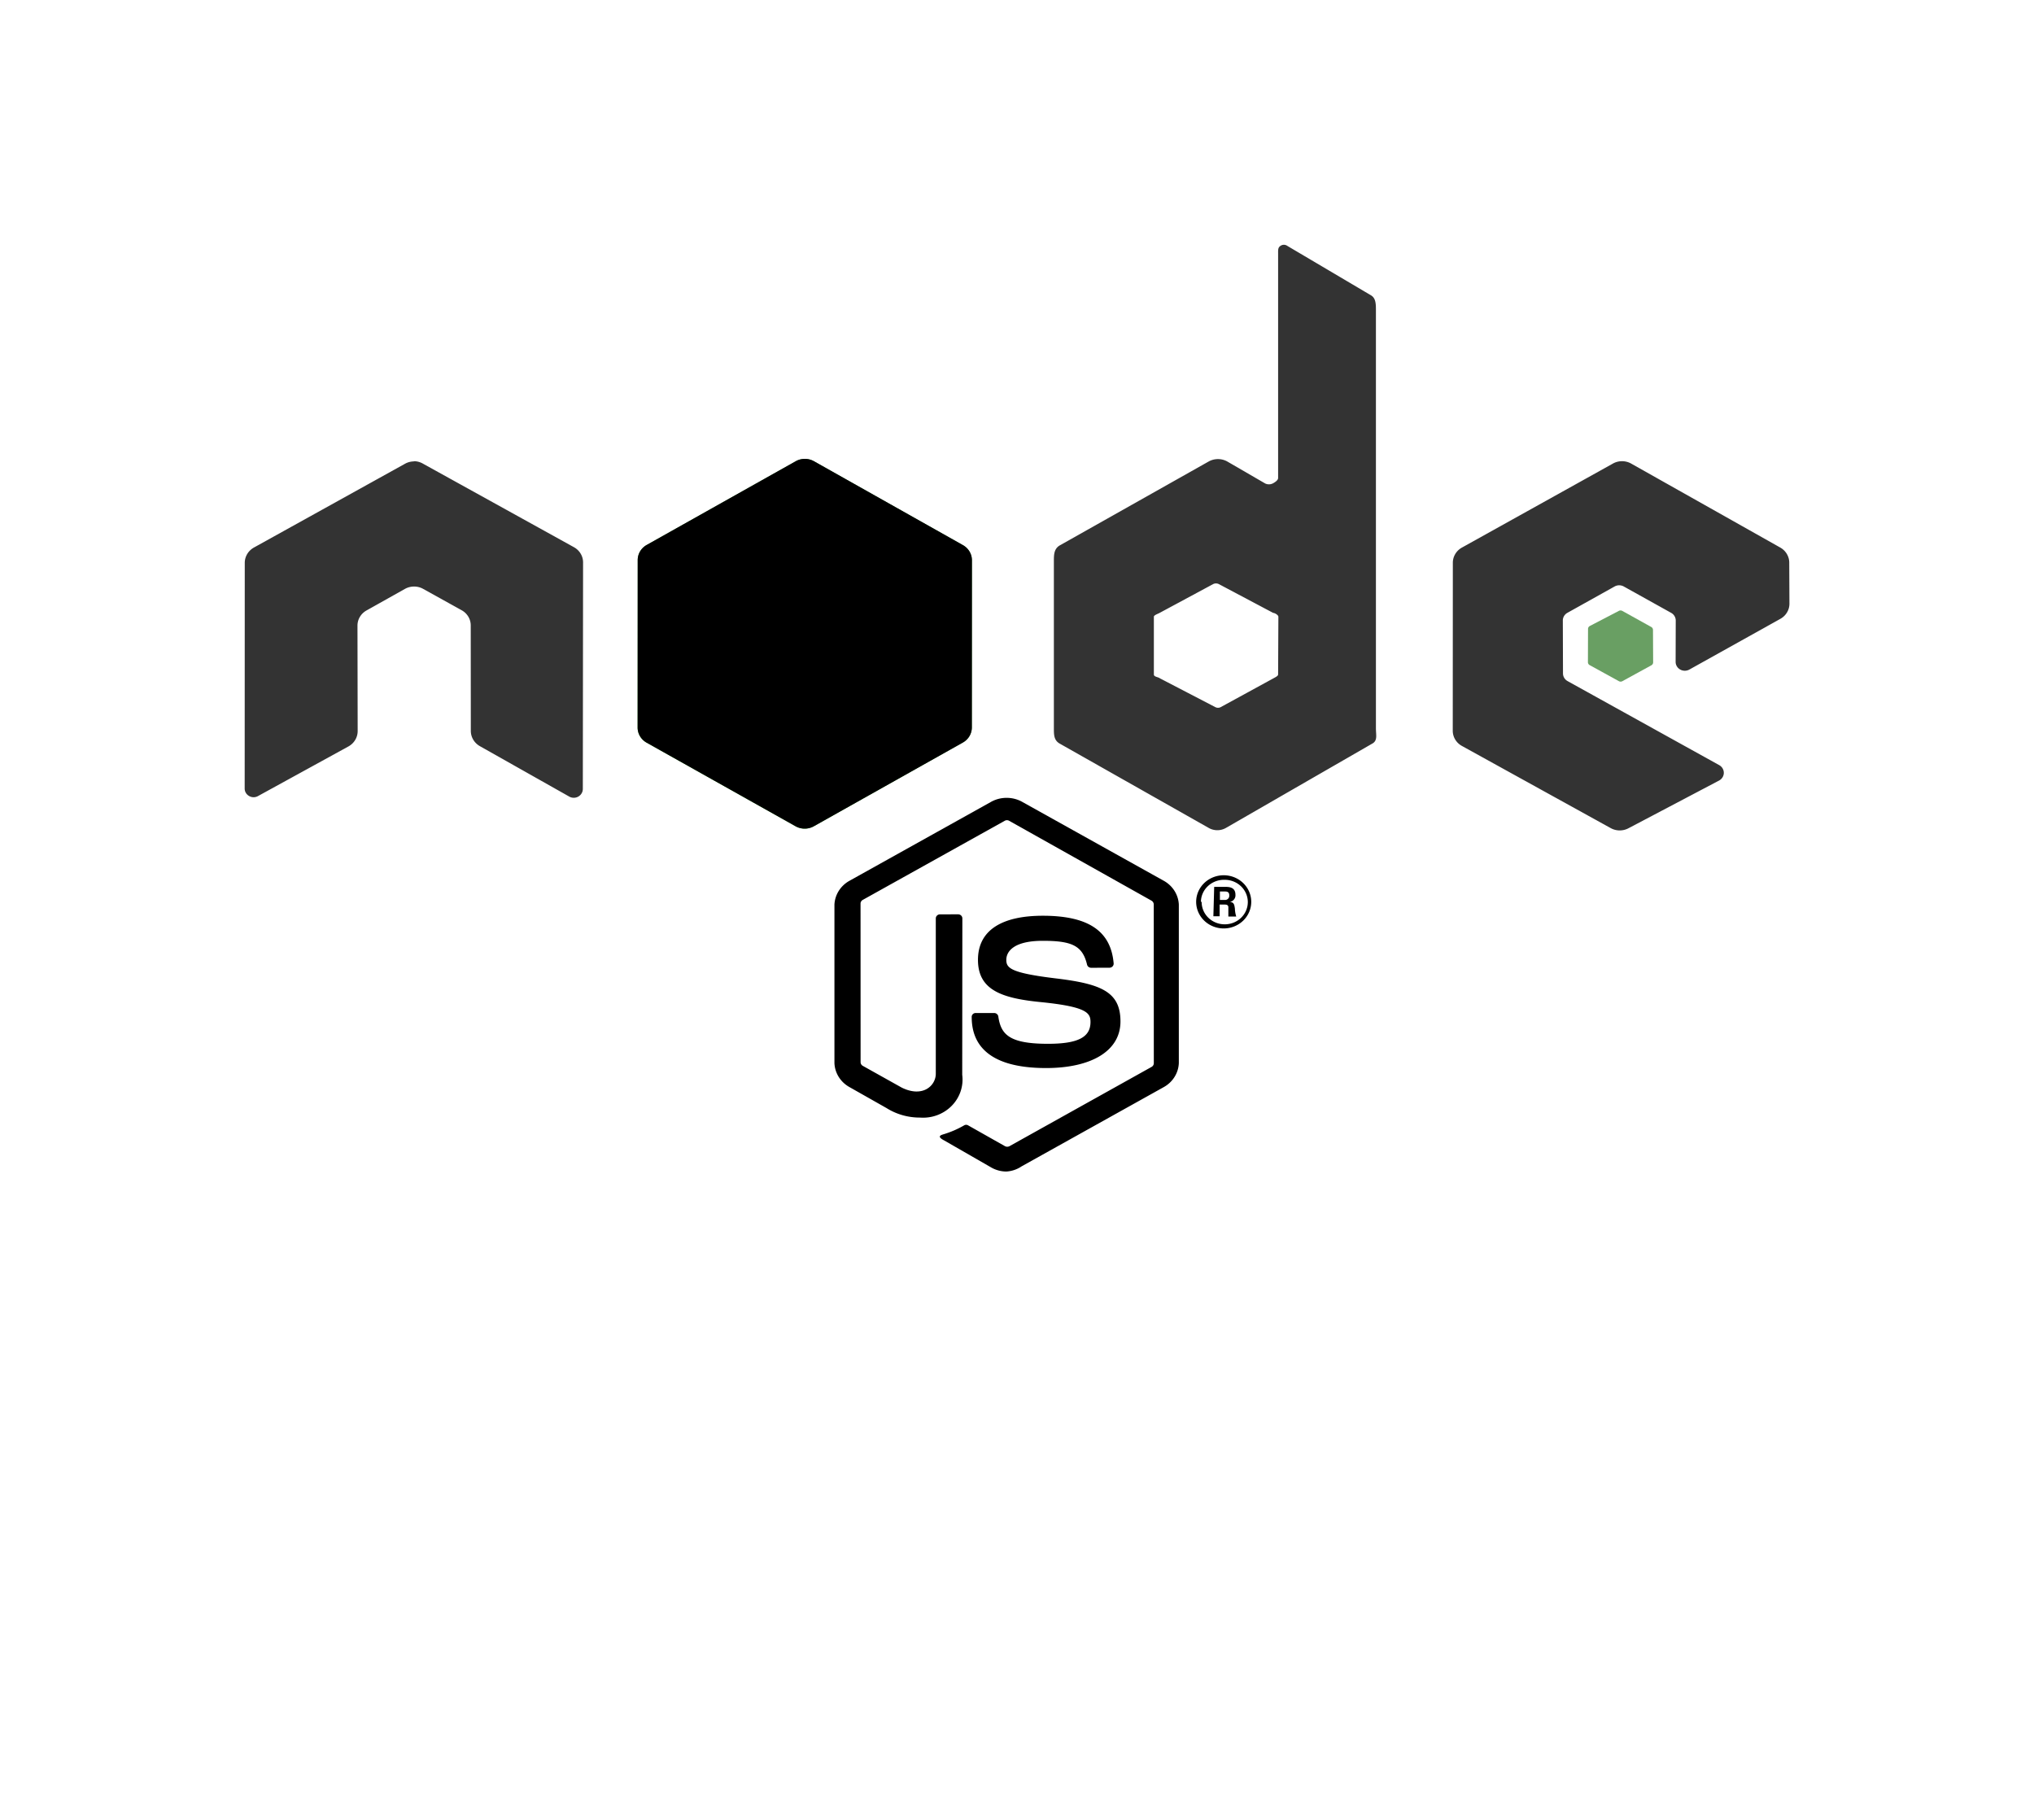 <?xml version="1.0" encoding="UTF-8" standalone="no"?>
<!DOCTYPE svg PUBLIC "-//W3C//DTD SVG 1.1//EN" "http://www.w3.org/Graphics/SVG/1.1/DTD/svg11.dtd">
<!-- Generated by Microsoft Visio, SVG Export Node JS.svg Page-1 -->
<svg xmlns="http://www.w3.org/2000/svg" xmlns:xlink="http://www.w3.org/1999/xlink" xmlns:ev="http://www.w3.org/2001/xml-events"
		width="1.037in" height="0.928in" viewBox="0 0 74.653 66.807" xml:space="preserve" color-interpolation-filters="sRGB"
		class="st6">
	<style type="text/css">
	<![CDATA[
		.st1 {fill:#000000;stroke:none;stroke-linecap:butt;stroke-width:8.98}
		.st2 {fill:#333333;stroke:none;stroke-linecap:butt;stroke-width:8.98}
		.st3 {fill:#699f63;stroke:none;stroke-linecap:butt;stroke-width:8.98}
		.st4 {fill:url(#grad0-14);stroke:none;stroke-linecap:butt;stroke-width:8.98}
		.st5 {fill:#000000;stroke:none;stroke-linecap:butt;stroke-width:0.75}
		.st6 {fill:none;fill-rule:evenodd;font-size:12px;overflow:visible;stroke-linecap:square;stroke-miterlimit:3}
	]]>
	</style>

	<defs id="Patterns_And_Gradients">
		<linearGradient id="grad0-14" x1="0" y1="0" x2="1" y2="0" gradientTransform="rotate(119.299 0.5 0.5)">
			<stop offset="0" stop-color="#41873f" stop-opacity="1"/>
			<stop offset="0.33" stop-color="#418b3d" stop-opacity="1"/>
			<stop offset="0.64" stop-color="#409637" stop-opacity="1"/>
			<stop offset="0.93" stop-color="#3fa92d" stop-opacity="1"/>
			<stop offset="1" stop-color="#3fae2a" stop-opacity="1"/>
		</linearGradient>
	</defs>
	<g>
		<title>Page-1</title>
		<g id="group1634-1" transform="translate(8.98,-23.811)">
			<title>Node JS</title>
			<g id="group1635-2">
				<title>layer1</title>
				<g id="shape1636-3" transform="translate(21.646,-1.7053E-13)">
					<title>path41</title>
					<path d="M6.31 66.81 A1.093 1.055 0 0 1 5.77 66.67 L4.03 65.67 C3.76 65.53 3.89 65.48 3.98 65.45 A3.48
								 3.358 -180 0 0 4.77 65.11 a0.137 0.132 0 0 1 0.127 -1.42109E-14 L6.26 65.88 a0.173
								 0.167 -180 0 0 0.164 0 L11.64 62.97 a0.164 0.158 -180 0 0 0.082 -0.141 L11.72
								 57.01 a0.173 0.167 -180 0 0 -0.082 -0.141 L6.4 53.93 a0.164 0.158 -180 0 0 -0.137
								 2.13163E-14 L1.04 56.84 a0.164 0.158 -180 0 0 -0.082 0.141 L0.96 62.8 a0.164 0.158
								 -180 0 0 0.082 0.132 L2.47 63.73 C3.24 64.11 3.72 63.66 3.72 63.22 L3.72 57.52 a0.155 0.149
								 0 0 1 0.155 -0.149 L4.54 57.37 a0.155 0.149 0 0 1 0.155 0.149 L4.69 63.26 A1.449
								 1.398 0 0 1 3.14 64.83 A2.232 2.154 0 0 1 1.91 64.48 L0.55 63.71 A1.102 1.064 0 0 1 -0 62.83
								 L0 57.01 A1.102 1.064 0 0 1 0.55 56.14 L5.77 53.23 A1.148 1.108 0 0 1 6.87 53.23 L12.09 56.14
								 A1.102 1.064 0 0 1 12.64 57.01 L12.64 62.83 A1.102 1.064 0 0 1 12.09 63.71 L6.87 66.62 A1.093
								 1.055 0 0 1 6.31 66.81 L6.31 66.81 Z" class="st1"/>
				</g>
				<g id="shape1637-5" transform="translate(26.684,-3.798)">
					<title>path43</title>
					<path d="M2.73 66.81 C0.45 66.81 0 65.8 0 64.94 a0.146 0.141 0 0 1 0.155 -0.15 L0.83 64.79 a0.155
								 0.149 0 0 1 0.146 0.123 C1.07 65.58 1.38 65.92 2.8 65.92 C3.9 65.92 4.36 65.68 4.36 65.12
								 C4.36 64.79 4.23 64.56 2.54 64.39 C1.11 64.25 0.23 63.95 0.23 62.84 C0.23 61.73 1.14 61.22 2.61
								 61.22 C4.28 61.22 5.11 61.78 5.21 62.97 a0.155 0.149 0 0 1 -0.155 0.158 L4.38 63.13
								 a0.155 0.149 0 0 1 -0.146 -0.114 C4.07 62.32 3.68 62.14 2.61 62.14 C1.53 62.14 1.27
								 62.54 1.27 62.84 C1.27 63.14 1.43 63.32 3.09 63.52 C4.75 63.72 5.46 64.01 5.46 65.1 C5.46 66.19
								 4.38 66.81 2.73 66.81 L2.73 66.81 ZM10.26 60.71 a1.011 0.976 0 1 1 -1.011 -0.976 a1.011
								 0.976 0 0 1 1.011 0.976 ZM8.44 60.71 a0.847 0.817 -180 1 0 0.838 -0.809 a0.847
								 0.817 -180 0 0 -0.865 0.809 L8.44 60.71 ZM8.9 60.16 L9.29 60.16 C9.43 60.16 9.68 60.16
								 9.68 60.45 a0.255 0.246 0 0 1 -0.21 0.264 C9.63 60.72 9.64 60.82 9.66 60.96 A1.111
								 1.072 -180 0 0 9.71 61.25 L9.42 61.25 L9.42 60.91 C9.42 60.89 9.42 60.81 9.3 60.81 L9.1 60.81
								 L9.1 61.24 L8.87 61.24 L8.9 60.16 ZM9.11 60.64 L9.28 60.64 a0.155 0.149 -180 0 0 0.173
								 -0.158 C9.46 60.33 9.35 60.33 9.29 60.33 L9.11 60.33 L9.11 60.64 Z" class="st1"/>
				</g>
				<g id="shape1638-7" transform="translate(0,-12.513)">
					<title>path45</title>
					<path d="M12.42 56.97 a0.665 0.642 -180 0 0 -0.337 -0.563 L6.54 53.34 a0.656 0.633 -180 0 0
								 -0.301 -0.088 L6.19 53.26 a0.665 0.642 -180 0 0 -0.31 0.088 L0.34 56.42 a0.674
								 0.65 -180 0 0 -0.337 0.563 L0 65.26 a0.328 0.316 -180 0 0 0.164 0.281 a0.319
								 0.308 -180 0 0 0.328 0 L3.81 63.72 a0.674 0.65 -180 0 0 0.337 -0.563 L4.14 59.29
								 a0.665 0.642 0 0 1 0.337 -0.563 L5.88 57.94 a0.665 0.642 0 0 1 0.337 -0.088
								 a0.656 0.633 0 0 1 0.337 0.088 L7.96 58.72 a0.665 0.642 0 0 1 0.337 0.563
								 L8.3 63.15 a0.674 0.65 -180 0 0 0.337 0.563 L11.91 65.56 a0.328 0.316 -180 0
								 0 0.337 1.42109E-14 a0.337 0.325 -180 0 0 0.164 -0.281 L12.42 56.97 ZM38.27 45.35
								 a0.21 0.202 -180 0 0 -0.255 -2.84217E-14 C37.92 45.41 37.93 45.51 37.93 45.63 L37.93 53.87
								 C37.93 53.95 37.81 54.03 37.73 54.07 a0.31 0.299 0 0 1 -0.273 1.56319E-13 L36.06 53.26
								 a0.683 0.659 -180 0 0 -0.674 -1.13687E-13 L29.92 56.34 C29.71 56.46 29.7 56.67 29.7 56.9
								 L29.7 63.06 C29.7 63.29 29.7 63.5 29.92 63.62 L35.38 66.71 a0.619 0.598 -180 0 0 0.638
								 -2.13163E-13 L41.38 63.62 C41.59 63.51 41.52 63.3 41.52 63.06 L41.52 47.73 C41.52 47.49 41.52 47.28
								 41.35 47.17 L38.27 45.35 ZM37.93 61.08 C37.93 61.14 37.81 61.19 37.76 61.22 L35.82 62.28 a0.21
								 0.202 0 0 1 -0.191 1.06581E-13 L33.59 61.22 C33.53 61.17 33.37 61.17 33.37 61.08 L33.37 58.96
								 C33.37 58.9 33.53 58.85 33.58 58.82 L35.55 57.76 a0.228 0.22 0 0 1 0.2 -1.42109E-14
								 L37.75 58.82 C37.81 58.82 37.94 58.9 37.94 58.96 L37.93 61.08 ZM56.36 59.04 a0.665 0.642 -180
								 0 0 0.337 -0.563 L56.69 56.98 a0.665 0.642 -180 0 0 -0.337 -0.563 L50.89 53.34
								 a0.665 0.642 -180 0 0 -0.674 1.06581E-13 L44.68 56.42 a0.665 0.642 -180 0 0 -0.337
								 0.563 L44.34 63.14 a0.665 0.642 -180 0 0 0.337 0.563 L50.14 66.72 a0.665 0.642
								 -180 0 0 0.656 7.10543E-14 L54.12 64.97 a0.337 0.325 -180 0 0 3.05533E-13 -0.563 L48.55
								 61.32 a0.337 0.325 0 0 1 -0.164 -0.281 L48.38 59.1 a0.337 0.325 0 0 1 0.164
								 -0.281 L50.28 57.85 a0.337 0.325 0 0 1 0.337 3.55271E-14 L52.36 58.82 a0.337 0.325
								 0 0 1 0.164 0.281 L52.52 60.62 a0.337 0.325 -180 0 0 0.501 0.281 L56.36 59.04
								 Z" class="st2"/>
				</g>
				<g id="shape1639-9" transform="translate(49.305,-17.977)">
					<title>path47</title>
					<path d="M1.13 64.21 a0.128 0.123 0 0 1 0.127 0 L2.32 64.8 a0.128 0.123 0 0 1 0.064 0.106
								 L2.39 66.1 a0.128 0.123 0 0 1 -0.064 0.106 L1.26 66.79 a0.128 0.123 0 0 1 -0.127
								 0 L0.06 66.2 a0.128 0.123 0 0 1 -0.064 -0.106 L0 64.87 a0.128 0.123 0 0 1 0.064
								 -0.105 L1.13 64.21 Z" class="st3"/>
				</g>
				<g id="shape1640-11" transform="translate(14.422,-12.581)">
					<title>_Clipping_Path_2</title>
					<path d="M6.47 53.32 a0.665 0.642 -180 0 0 -0.665 7.10543E-15 L0.34 56.39 a0.665 0.642 -180 0
								 0 -0.337 0.554 L0 63.1 a0.665 0.642 -180 0 0 0.337 0.554 L5.8 66.72 a0.665
								 0.642 -180 0 0 0.665 0 L11.93 63.65 a0.665 0.642 -180 0 0 0.337 -0.554 L12.27
								 56.95 a0.665 0.642 -180 0 0 -0.337 -0.554 L6.47 53.32 Z" class="st4"/>
				</g>
				<g id="group1641-15" transform="translate(14.422,-12.581)">
					<title>clip-path</title>
					<g id="shape1642-16">
						<title>_Clipping_Path_</title>
						<path d="M6.47 53.32 a0.665 0.642 -180 0 0 -0.665 -7.10543E-15 L0.34 56.39 a0.665 0.642 -180
									 0 0 -0.337 0.554 L0 63.1 a0.665 0.642 -180 0 0 0.337 0.554 L5.8 66.72 a0.665
									 0.642 -180 0 0 0.665 0 L11.93 63.65 a0.665 0.642 -180 0 0 0.337 -0.554 L12.27
									 56.95 a0.665 0.642 -180 0 0 -0.337 -0.554 L6.47 53.32 Z" class="st5"/>
					</g>
				</g>
			</g>
		</g>
	</g>
</svg>
